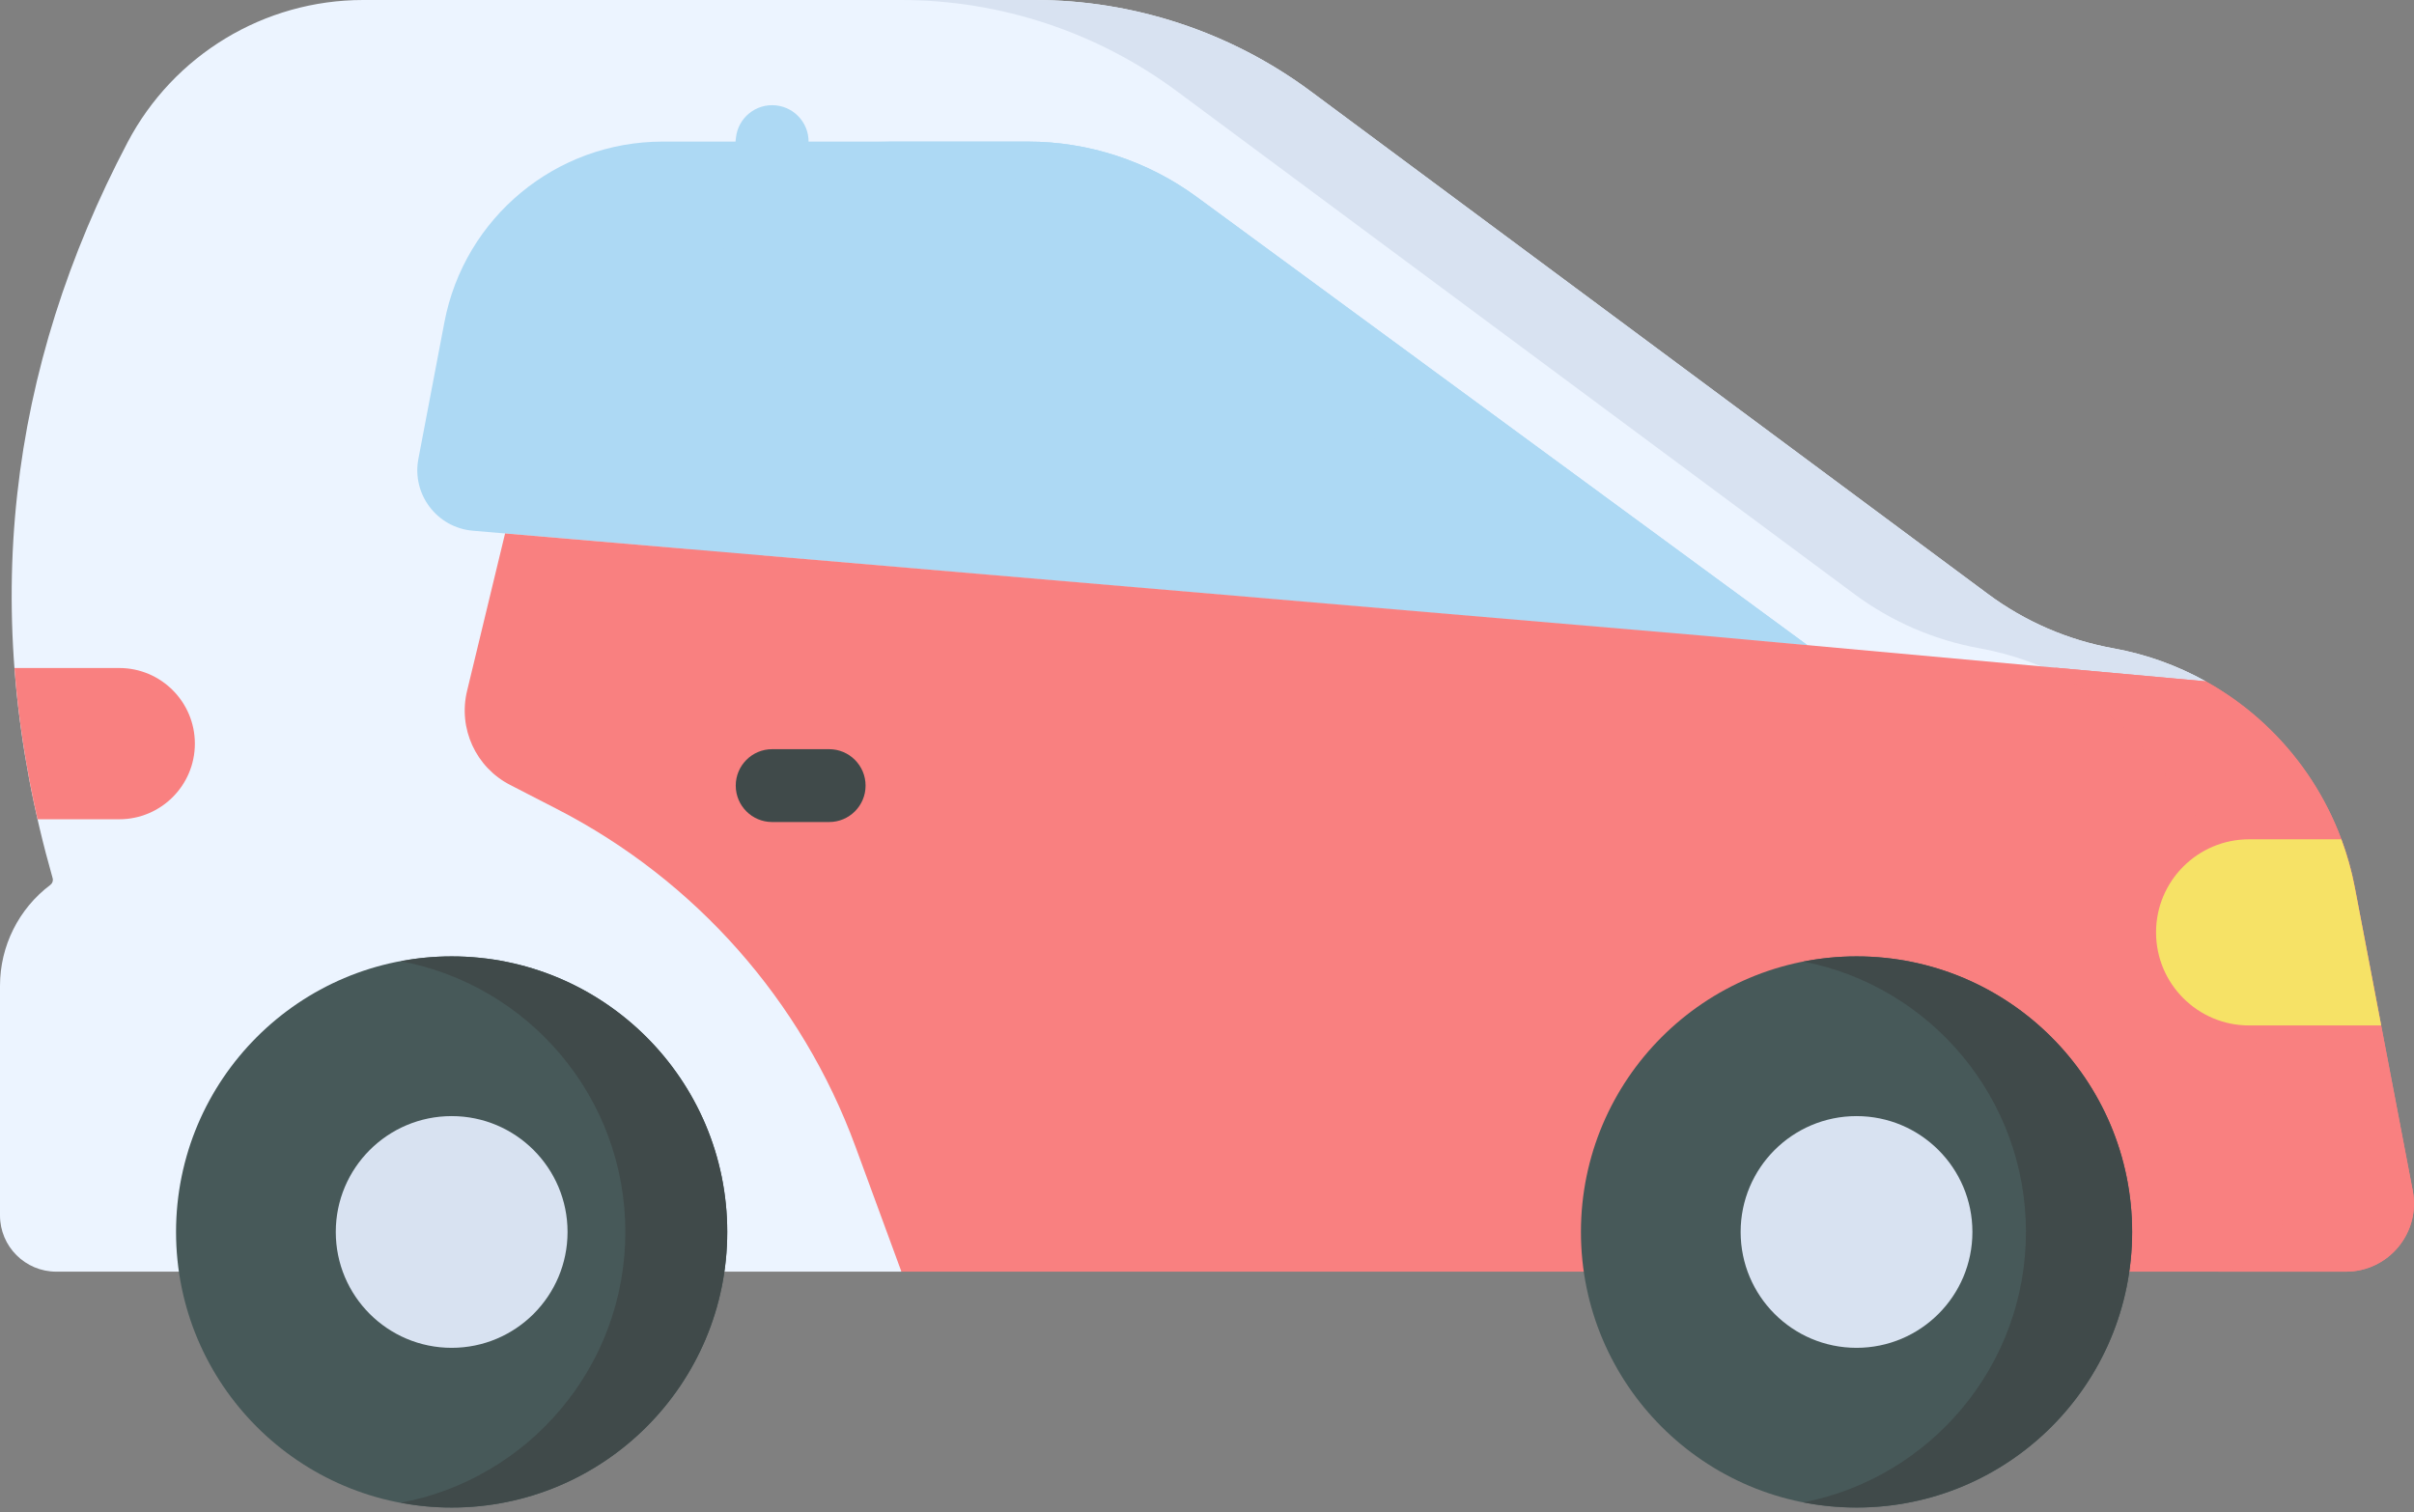 <svg width="83" height="52" viewBox="0 0 83 52" fill="none" xmlns="http://www.w3.org/2000/svg">
<rect x="0" y="0" width="83" height="52" fill="#808080" stroke="none"/>
<path d="M1.732 30.427C1.803 30.373 1.834 30.282 1.81 30.197C-0.807 21.005 0.32 12.629 4.386 4.895C5.968 1.887 9.086 0 12.485 0H35.569C38.989 0 42.319 1.101 45.066 3.14L68.35 20.424C69.625 21.371 71.101 22.011 72.664 22.293C73.8 22.498 74.868 22.888 75.841 23.429L58.565 29.821L31.384 26.567L27.528 28.57C27.216 29.86 31.841 32.518 31.841 32.518C36.598 34.964 31.131 33.703 32.975 38.724L30.993 43.727H1.936C0.867 43.727 0 42.861 0 41.792V33.897C0 32.529 0.644 31.245 1.732 30.427Z" fill="#ECF4FF"/>
<path d="M72.665 22.293C71.102 22.011 69.625 21.371 68.35 20.424L45.066 3.14C42.319 1.101 38.99 0 35.569 0H30.973C34.393 0 37.723 1.101 40.469 3.14L63.753 20.424C65.028 21.371 66.505 22.011 68.068 22.293C69.203 22.498 70.272 22.888 71.244 23.429L55.092 29.405L58.566 29.82L75.841 23.428C74.869 22.888 73.8 22.498 72.665 22.293Z" fill="#D8E2F1"/>
<path d="M62.142 22.184L41.142 6.768C39.46 5.534 37.428 4.869 35.342 4.869H22.784C19.116 4.869 15.966 7.476 15.28 11.08L14.385 15.78C14.154 16.995 15.024 18.144 16.257 18.249L62.142 22.184Z" fill="#ADD9F4"/>
<path d="M56.245 21.661L62.143 22.184L41.142 6.768C39.46 5.534 37.428 4.869 35.342 4.869H30.141C32.227 4.869 34.258 5.534 35.94 6.768L56.245 21.661Z" fill="#ADD9F4"/>
<path d="M25.006 20.248C24.961 20.248 24.915 20.246 24.868 20.241C24.181 20.166 23.684 19.547 23.759 18.86L25.304 4.733C25.379 4.046 25.996 3.549 26.685 3.624C27.373 3.7 27.869 4.318 27.794 5.005L26.25 19.132C26.18 19.773 25.637 20.248 25.006 20.248Z" fill="#ADD9F4"/>
<path d="M17.54 26.99C16.359 26.384 15.748 25.048 16.059 23.758L17.366 18.343L58.566 21.859L75.841 23.429C78.463 24.887 80.378 27.451 80.963 30.509L82.957 40.944C83.233 42.389 82.126 43.727 80.656 43.727H30.993L29.415 39.431C27.572 34.41 23.908 30.266 19.152 27.82L17.54 26.99Z" fill="#F98080"/>
<path d="M80.656 43.727C82.126 43.727 83.233 42.389 82.957 40.944L80.963 30.509C80.378 27.451 78.463 24.887 75.84 23.429L70.66 22.958C73.143 24.852 76.055 28.031 76.528 30.509L78.522 40.944C78.799 42.389 77.692 43.727 76.221 43.727H80.656Z" fill="#F98080"/>
<path d="M15.528 51.838C20.762 51.838 25.004 47.595 25.004 42.362C25.004 37.129 20.762 32.886 15.528 32.886C10.295 32.886 6.053 37.129 6.053 42.362C6.053 47.595 10.295 51.838 15.528 51.838Z" fill="#475959"/>
<path d="M15.529 32.886C14.93 32.886 14.345 32.944 13.777 33.051C18.173 33.873 21.501 37.728 21.501 42.362C21.501 46.996 18.173 50.851 13.777 51.673C14.345 51.779 14.93 51.838 15.529 51.838C20.762 51.838 25.005 47.595 25.005 42.362C25.005 37.129 20.762 32.886 15.529 32.886Z" fill="#404A4A"/>
<path d="M63.833 51.838C69.066 51.838 73.309 47.595 73.309 42.362C73.309 37.129 69.066 32.886 63.833 32.886C58.6 32.886 54.357 37.129 54.357 42.362C54.357 47.595 58.6 51.838 63.833 51.838Z" fill="#475959"/>
<path d="M63.833 32.886C63.208 32.886 62.599 32.949 62.008 33.064C66.367 33.915 69.658 37.754 69.658 42.362C69.658 46.971 66.367 50.809 62.008 51.66C62.599 51.776 63.208 51.837 63.833 51.837C69.066 51.837 73.308 47.595 73.308 42.362C73.308 37.129 69.066 32.886 63.833 32.886Z" fill="#404A4A"/>
<path d="M15.529 46.346C17.73 46.346 19.514 44.563 19.514 42.362C19.514 40.161 17.73 38.378 15.529 38.378C13.329 38.378 11.545 40.161 11.545 42.362C11.545 44.563 13.329 46.346 15.529 46.346Z" fill="#D8E2F1"/>
<path d="M63.832 46.346C66.033 46.346 67.817 44.563 67.817 42.362C67.817 40.161 66.033 38.378 63.832 38.378C61.632 38.378 59.848 40.161 59.848 42.362C59.848 44.563 61.632 46.346 63.832 46.346Z" fill="#D8E2F1"/>
<path d="M28.508 28.266H26.549C25.857 28.266 25.297 27.706 25.297 27.014C25.297 26.322 25.858 25.761 26.549 25.761H28.508C29.2 25.761 29.761 26.322 29.761 27.014C29.761 27.706 29.2 28.266 28.508 28.266Z" fill="#404A4A"/>
<path d="M77.331 35.261C75.564 35.261 74.131 33.828 74.131 32.06C74.131 30.292 75.564 28.86 77.331 28.86H80.502C80.699 29.39 80.855 29.941 80.964 30.509L81.872 35.261H77.331Z" fill="#F6E266"/>
<path d="M4.099 22.97C5.535 22.97 6.7 24.134 6.7 25.571C6.7 27.007 5.535 28.171 4.099 28.171H1.292C0.891 26.408 0.627 24.674 0.498 22.97H4.099V22.97Z" fill="#F98080"/>
</svg>
